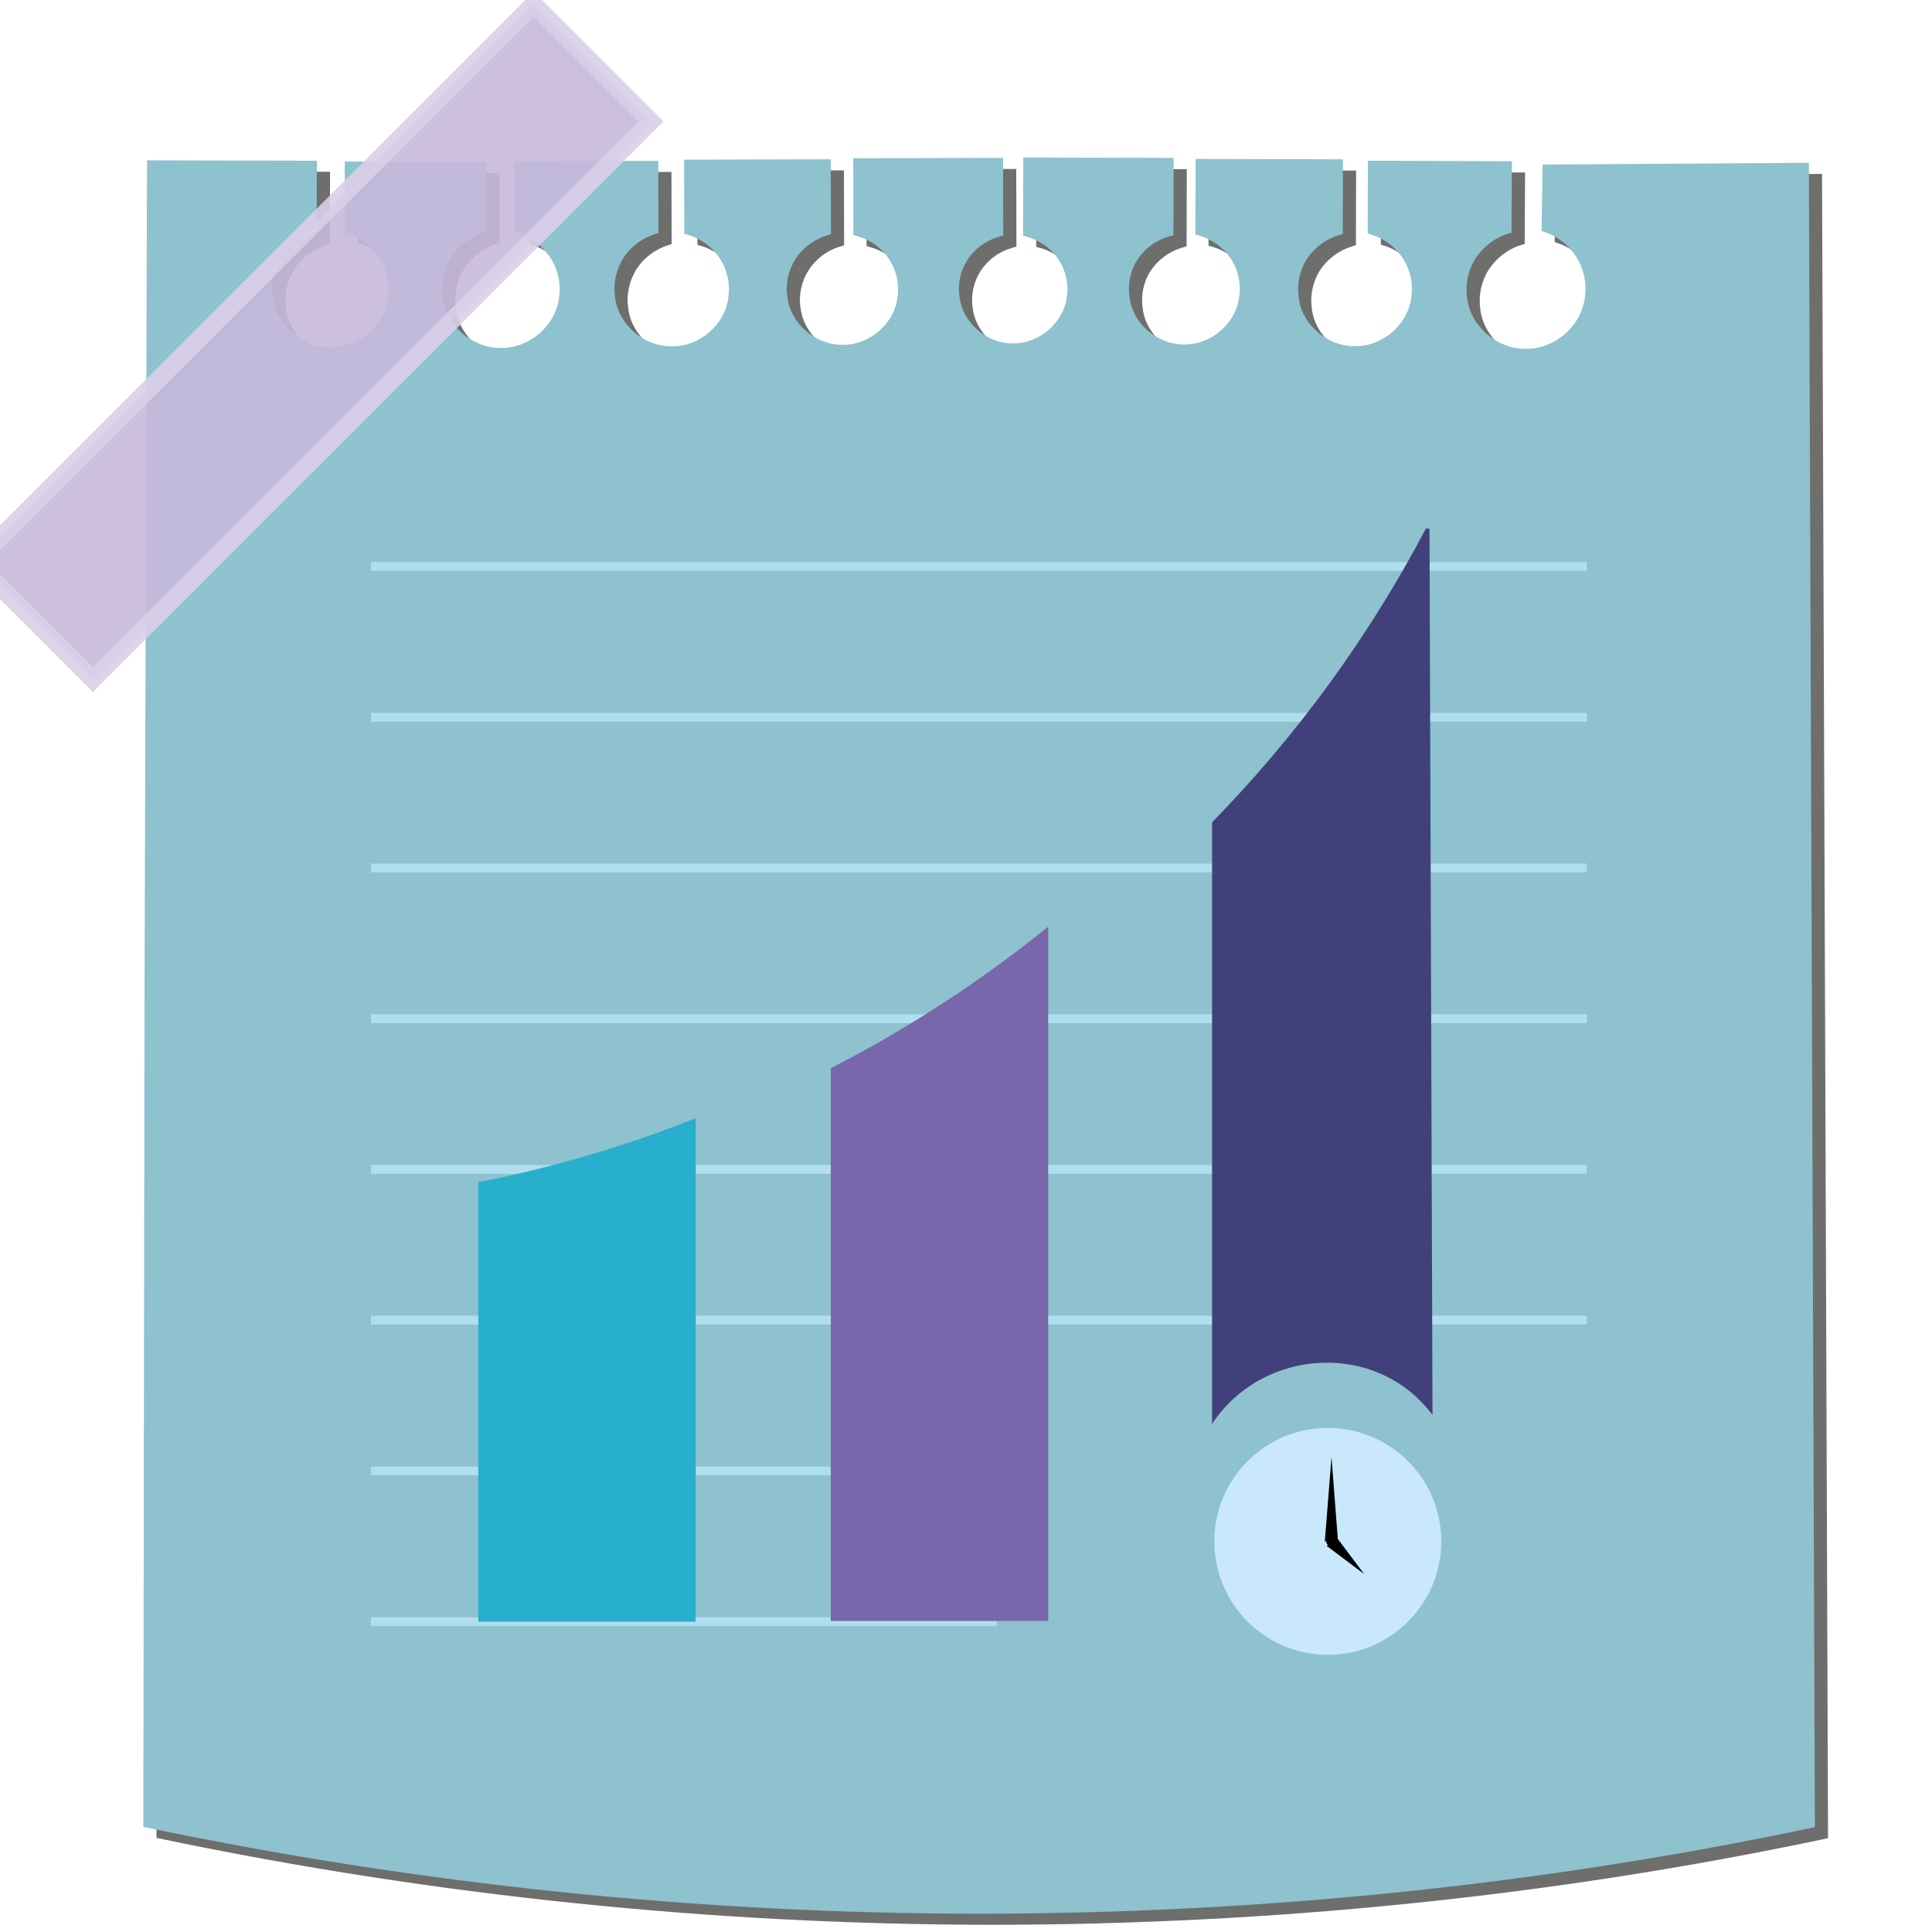 <?xml version="1.0" encoding="utf-8"?>
<!-- Generator: Adobe Illustrator 25.1.0, SVG Export Plug-In . SVG Version: 6.00 Build 0)  -->
<svg version="1.1" id="logo" xmlns="http://www.w3.org/2000/svg" xmlns:xlink="http://www.w3.org/1999/xlink" 
	 viewBox="110 30 110 110"  style="enable-background:new 0 0 318.55 201.6;" xml:space="preserve">
<style type="text/css">
	.st0{fill:#6E6E6D;}
	.st1{fill:#8DC2CE;}
	.st2{opacity:0.9;fill:#C8B9DC;stroke:#D9D0E8;stroke-miterlimit:10;}
	.st3{fill:none;stroke:#B1DEEF;stroke-width:0.5;stroke-miterlimit:10;}
	.st4{fill:#6E6E6D;stroke:#6E6E6D;stroke-linecap:round;stroke-miterlimit:10;}
	.st5{fill:#C9E8FB;stroke:#C9E8FB;stroke-miterlimit:10;}
	.st6{fill:#28AFCE;}
	.st7{fill:#7868AB;}
	.st8{fill:#42407A;}
</style>
<g>
	<path class="st0" d="M198.61,40.04v3.7c1.46,0.43,2.53,1.77,2.53,3.37c0,1.95-1.58,3.53-3.53,3.53s-3.53-1.58-3.53-3.53
		c0-1.6,1.07-2.93,2.53-3.37v-3.7h-7.73v3.7c1.46,0.43,2.53,1.77,2.53,3.37c0,1.95-1.58,3.53-3.53,3.53s-3.53-1.58-3.53-3.53
		c0-1.6,1.07-2.93,2.53-3.37v-3.7h-7.73v3.7c1.46,0.43,2.53,1.77,2.53,3.37c0,1.95-1.58,3.53-3.53,3.53s-3.53-1.58-3.53-3.53
		c0-1.6,1.07-2.93,2.53-3.37v-3.7h-7.73v3.7c1.46,0.43,2.53,1.77,2.53,3.37c0,1.95-1.58,3.53-3.53,3.53s-3.53-1.58-3.53-3.53
		c0-1.6,1.07-2.93,2.53-3.37v-3.7h-7.73v3.7c1.46,0.43,2.53,1.77,2.53,3.37c0,1.95-1.58,3.53-3.53,3.53s-3.53-1.58-3.53-3.53
		c0-1.6,1.07-2.93,2.53-3.37v-3.7h-7.73v3.7c1.46,0.43,2.53,1.77,2.53,3.37c0,1.95-1.58,3.53-3.53,3.53s-3.53-1.58-3.53-3.53
		c0-1.6,1.07-2.93,2.53-3.37v-3.7h-7.73v3.7c1.46,0.43,2.53,1.77,2.53,3.37c0,1.95-1.58,3.53-3.53,3.53s-3.53-1.58-3.53-3.53
		c0-1.6,1.07-2.93,2.53-3.37v-3.7h-7.73v3.7c1.46,0.43,2.53,1.77,2.53,3.37c0,1.95-1.58,3.53-3.53,3.53c-1.95,0-3.53-1.58-3.53-3.53
		c0-1.6,1.07-2.93,2.53-3.37v-3.7h-9.17v94.23c12.61,2.62,28.51,4.82,46.91,4.84c18.59,0.02,34.63-2.2,47.33-4.84
		c0-31.41,0-62.82,0-94.23H198.61z"/>
	<path class="st0" d="M198.65,40.07l0.04,3.66l-0.05-0.07c0.82,0.24,1.55,0.78,2.03,1.49c0.47,0.72,0.67,1.61,0.55,2.47
		c-0.2,1.74-1.83,3.16-3.59,3.14c-1.76,0.04-3.43-1.36-3.65-3.13c-0.14-0.87,0.05-1.78,0.53-2.53c0.48-0.74,1.22-1.31,2.07-1.56
		l-0.14,0.19l-0.02-3.7l0.22,0.22l-7.73,0.03l0.25-0.25l0.01,3.7l-0.19-0.25c0.86,0.25,1.63,0.82,2.12,1.58
		c0.49,0.76,0.7,1.7,0.56,2.59c-0.21,1.82-1.92,3.29-3.76,3.26c-1.83,0.03-3.56-1.43-3.78-3.26c-0.14-0.9,0.06-1.84,0.56-2.61
		c0.5-0.76,1.27-1.34,2.14-1.6l-0.22,0.3l-0.01-3.7l0.32,0.32l-7.73,0.02l0.34-0.34l0.01,3.7l-0.25-0.33
		c0.88,0.26,1.67,0.84,2.17,1.61c0.5,0.77,0.71,1.74,0.58,2.65c-0.22,1.86-1.97,3.36-3.84,3.34c-1.87,0.04-3.64-1.46-3.87-3.33
		c-0.14-0.92,0.06-1.89,0.57-2.67c0.51-0.78,1.29-1.37,2.19-1.64l-0.28,0.38l-0.01-3.7l0.4,0.4l-7.73,0.02l0.42-0.42l0.01,3.7
		l-0.31-0.42c0.9,0.27,1.7,0.86,2.22,1.65c0.52,0.79,0.73,1.77,0.59,2.71c-0.22,1.91-2.02,3.43-3.93,3.4
		c-1.91,0.03-3.69-1.5-3.91-3.4c-0.14-0.93,0.07-1.91,0.59-2.7c0.51-0.79,1.31-1.38,2.21-1.64l-0.3,0.4l0.01-3.7l0.41,0.41
		l-7.73-0.02l0.39-0.39l-0.01,3.7l-0.27-0.36c0.89,0.27,1.67,0.85,2.18,1.63c0.5,0.78,0.71,1.75,0.57,2.66
		c-0.23,1.87-1.98,3.36-3.85,3.32c-1.87,0.03-3.61-1.47-3.83-3.32c-0.14-0.91,0.07-1.87,0.57-2.64c0.5-0.77,1.28-1.35,2.16-1.61
		l-0.24,0.32l0.01-3.7l0.32,0.32l-7.73-0.02l0.3-0.3l-0.01,3.7l-0.21-0.28c0.87,0.26,1.64,0.84,2.13,1.6
		c0.49,0.76,0.69,1.71,0.55,2.6c-0.22,1.83-1.94,3.28-3.76,3.24c-1.82,0.02-3.52-1.43-3.74-3.25c-0.13-0.89,0.07-1.82,0.56-2.57
		c0.49-0.75,1.25-1.32,2.11-1.57l-0.17,0.23l0.01-3.7l0.23,0.23l-7.73-0.02l0.21-0.21l-0.01,3.7l-0.14-0.19
		c0.85,0.25,1.6,0.82,2.08,1.56c0.48,0.74,0.67,1.66,0.54,2.53c-0.22,1.78-1.89,3.2-3.67,3.16c-1.78,0.02-3.43-1.4-3.64-3.17
		c-0.13-0.87,0.07-1.77,0.55-2.51c0.48-0.73,1.22-1.29,2.05-1.54l-0.11,0.15l-0.01-3.7l0.16,0.16l-7.73,0.02l0.18-0.18l0.01,3.7
		l-0.13-0.18c0.85,0.25,1.6,0.81,2.08,1.55c0.48,0.74,0.68,1.66,0.55,2.54c-0.21,1.79-1.89,3.22-3.68,3.2
		c-1.8,0.03-3.48-1.4-3.7-3.19c-0.14-0.88,0.06-1.81,0.55-2.56c0.49-0.75,1.24-1.32,2.1-1.57l-0.16,0.22l-0.01-3.7l0.24,0.24
		l-9.17,0.02l0.26-0.26l0.14,47.12l0.07,47.12l-0.37-0.45c15.46,3.2,31.24,4.81,47.02,4.81c7.89-0.01,15.78-0.42,23.63-1.22
		c7.85-0.8,15.65-2.04,23.39-3.6l-0.38,0.47l0.34-94.23l0.14,0.14L198.65,40.07z M198.58,40l15.02-0.1l0.14,0l0,0.14l0.34,94.23
		l0,0.39l-0.38,0.08c-15.51,3.26-31.37,4.84-47.21,4.85c-15.85-0.01-31.69-1.64-47.21-4.87l-0.37-0.08l0-0.38l0.07-47.12l0.14-47.12
		l0-0.26l0.26,0l9.17,0.02l0.24,0l0,0.24l-0.01,3.7l0,0.17l-0.16,0.05c-0.75,0.22-1.42,0.72-1.85,1.37
		c-0.43,0.66-0.6,1.47-0.49,2.25c0.19,1.59,1.67,2.86,3.27,2.84c1.59,0.03,3.1-1.24,3.29-2.84c0.12-0.78-0.05-1.6-0.48-2.27
		c-0.43-0.67-1.1-1.17-1.86-1.4l-0.13-0.04l0-0.14l0.01-3.7l0-0.18l0.18,0l7.73,0.02l0.16,0l0,0.16l-0.01,3.7l0,0.12l-0.11,0.03
		c-0.77,0.23-1.45,0.73-1.89,1.41c-0.43,0.68-0.61,1.51-0.49,2.3c0.2,1.61,1.72,2.9,3.33,2.87c1.61,0.02,3.12-1.27,3.3-2.87
		c0.12-0.79-0.06-1.61-0.5-2.27c-0.43-0.66-1.11-1.16-1.87-1.39l-0.14-0.04l0-0.15l-0.01-3.7l0-0.21l0.21,0l7.73-0.02l0.23,0l0,0.23
		l0.01,3.7l0,0.18l-0.17,0.05c-0.75,0.23-1.41,0.72-1.83,1.38c-0.42,0.66-0.59,1.46-0.47,2.23c0.19,1.57,1.67,2.82,3.24,2.79
		c1.57,0.02,3.03-1.24,3.21-2.79c0.11-0.76-0.06-1.56-0.48-2.21c-0.42-0.64-1.08-1.13-1.82-1.35l-0.21-0.06l0-0.22l-0.01-3.7l0-0.3
		l0.3,0l7.73-0.02l0.32,0l0,0.32l0.01,3.7l0,0.25l-0.24,0.07c-0.73,0.22-1.37,0.7-1.78,1.34c-0.41,0.64-0.58,1.42-0.46,2.17
		c0.19,1.52,1.62,2.74,3.15,2.71c1.52,0.02,2.95-1.2,3.12-2.71c0.11-0.74-0.06-1.52-0.47-2.15c-0.41-0.63-1.05-1.1-1.77-1.31
		l-0.27-0.08l0-0.28l-0.01-3.7l0-0.39l0.39,0l7.73-0.02l0.41,0l0,0.41l0.01,3.7l0,0.31l-0.3,0.09c-0.71,0.21-1.34,0.68-1.74,1.3
		c-0.4,0.62-0.56,1.38-0.45,2.11c0.18,1.48,1.58,2.67,3.06,2.64c1.48,0.02,2.86-1.17,3.05-2.64c0.11-0.73-0.05-1.48-0.45-2.1
		c-0.4-0.62-1.02-1.08-1.73-1.3L169,44.06l0-0.32l0.01-3.7l0-0.43l0.42,0l7.73,0.02l0.41,0l0,0.4l-0.01,3.7l0,0.3l-0.28,0.08
		c-0.71,0.21-1.35,0.68-1.76,1.3c-0.41,0.62-0.57,1.4-0.46,2.14c0.17,1.51,1.59,2.72,3.11,2.7c1.52,0.03,2.95-1.18,3.13-2.7
		c0.12-0.75-0.05-1.53-0.46-2.16c-0.41-0.63-1.05-1.11-1.78-1.33l-0.25-0.07l0-0.26l0.01-3.7l0-0.34l0.34,0l7.73,0.02l0.32,0l0,0.32
		l-0.01,3.7l0,0.23l-0.22,0.07c-0.73,0.22-1.39,0.7-1.81,1.34c-0.42,0.64-0.59,1.44-0.48,2.2c0.18,1.55,1.63,2.8,3.19,2.78
		c1.56,0.03,3.03-1.21,3.22-2.77c0.12-0.77-0.05-1.57-0.47-2.22c-0.42-0.65-1.08-1.14-1.82-1.37l-0.19-0.06l0-0.19l0.01-3.7l0-0.25
		l0.25,0l7.73,0.03l0.22,0l0,0.22l-0.02,3.7l0,0.15l-0.14,0.04c-0.76,0.22-1.44,0.72-1.88,1.38c-0.44,0.66-0.62,1.49-0.51,2.28
		c0.18,1.61,1.69,2.92,3.32,2.9c1.63,0.04,3.17-1.26,3.38-2.9c0.13-0.8-0.05-1.65-0.49-2.34c-0.44-0.69-1.13-1.21-1.92-1.45
		l-0.05-0.02l0-0.05L198.58,40z"/>
</g>
<g>
	<path class="st1" d="M197.87,39.4v3.7c1.46,0.43,2.53,1.77,2.53,3.37c0,1.95-1.58,3.53-3.53,3.53s-3.53-1.58-3.53-3.53
		c0-1.6,1.07-2.93,2.53-3.37v-3.7h-7.73v3.7c1.46,0.43,2.53,1.77,2.53,3.37c0,1.95-1.58,3.53-3.53,3.53s-3.53-1.58-3.53-3.53
		c0-1.6,1.07-2.93,2.53-3.37v-3.7h-7.73v3.7c1.46,0.43,2.53,1.77,2.53,3.37c0,1.95-1.58,3.53-3.53,3.53s-3.53-1.58-3.53-3.53
		c0-1.6,1.07-2.93,2.53-3.37v-3.7h-7.73v3.7c1.46,0.43,2.53,1.77,2.53,3.37c0,1.95-1.58,3.53-3.53,3.53s-3.53-1.58-3.53-3.53
		c0-1.6,1.07-2.93,2.53-3.37v-3.7h-7.73v3.7c1.46,0.43,2.53,1.77,2.53,3.37c0,1.95-1.58,3.53-3.53,3.53s-3.53-1.58-3.53-3.53
		c0-1.6,1.07-2.93,2.53-3.37v-3.7h-7.73v3.7c1.46,0.43,2.53,1.77,2.53,3.37c0,1.95-1.58,3.53-3.53,3.53s-3.53-1.58-3.53-3.53
		c0-1.6,1.07-2.93,2.53-3.37v-3.7h-7.73v3.7c1.46,0.43,2.53,1.77,2.53,3.37c0,1.95-1.58,3.53-3.53,3.53s-3.53-1.58-3.53-3.53
		c0-1.6,1.07-2.93,2.53-3.37v-3.7h-7.73v3.7c1.46,0.43,2.53,1.77,2.53,3.37c0,1.95-1.58,3.53-3.53,3.53s-3.53-1.58-3.53-3.53
		c0-1.6,1.07-2.93,2.53-3.37v-3.7h-9.17v94.23c12.61,2.62,28.51,4.82,46.91,4.84c18.59,0.02,34.63-2.2,47.33-4.84
		c0-21.85,0-43.71,0-65.56c0-9.56,0-19.11,0-28.67C207.86,39.4,202.86,39.4,197.87,39.4z"/>
	<path class="st1" d="M197.9,39.44l0.04,3.66l-0.05-0.07c0.82,0.24,1.55,0.78,2.03,1.49c0.47,0.72,0.67,1.61,0.55,2.47
		c-0.2,1.74-1.83,3.16-3.59,3.14c-1.76,0.04-3.43-1.36-3.65-3.13c-0.14-0.87,0.05-1.78,0.53-2.53c0.48-0.74,1.22-1.31,2.07-1.56
		l-0.14,0.19l-0.02-3.7l0.22,0.22l-7.73,0.03l0.25-0.25l0.01,3.7l-0.19-0.25c0.86,0.25,1.63,0.82,2.12,1.58
		c0.49,0.76,0.7,1.7,0.56,2.59c-0.21,1.82-1.92,3.29-3.76,3.26c-1.83,0.03-3.56-1.43-3.78-3.26c-0.14-0.9,0.06-1.84,0.56-2.61
		c0.5-0.76,1.27-1.34,2.14-1.6l-0.22,0.3l-0.01-3.7l0.32,0.32l-7.73,0.02l0.34-0.34l0.01,3.7l-0.25-0.33
		c0.88,0.26,1.67,0.84,2.17,1.61c0.5,0.77,0.71,1.74,0.58,2.65c-0.22,1.86-1.97,3.36-3.84,3.34c-1.87,0.04-3.64-1.46-3.87-3.33
		c-0.14-0.92,0.06-1.89,0.57-2.67c0.51-0.78,1.29-1.37,2.19-1.64l-0.28,0.38l-0.01-3.7l0.4,0.4l-7.73,0.02l0.42-0.42l0.01,3.7
		l-0.31-0.42c0.9,0.27,1.7,0.86,2.22,1.65c0.52,0.79,0.73,1.77,0.59,2.71c-0.22,1.91-2.02,3.43-3.93,3.4
		c-1.91,0.03-3.69-1.5-3.91-3.4c-0.14-0.93,0.07-1.91,0.59-2.7c0.51-0.79,1.31-1.38,2.21-1.64l-0.3,0.4l0.01-3.7l0.41,0.41
		l-7.73-0.02l0.39-0.39l-0.01,3.7l-0.27-0.36c0.89,0.27,1.67,0.85,2.18,1.63c0.5,0.78,0.71,1.75,0.57,2.66
		c-0.23,1.87-1.98,3.36-3.85,3.32c-1.87,0.03-3.61-1.47-3.83-3.32c-0.14-0.91,0.07-1.87,0.57-2.64c0.5-0.77,1.28-1.35,2.16-1.61
		l-0.24,0.32l0.01-3.7l0.32,0.32l-7.73-0.02l0.3-0.3l-0.01,3.7l-0.21-0.28c0.87,0.26,1.64,0.84,2.13,1.6
		c0.49,0.76,0.69,1.71,0.55,2.6c-0.22,1.83-1.94,3.28-3.76,3.24c-1.82,0.02-3.52-1.43-3.74-3.25c-0.13-0.89,0.07-1.82,0.56-2.57
		c0.49-0.75,1.25-1.32,2.11-1.57L147,43.1l0.01-3.7l0.23,0.23l-7.73-0.02l0.21-0.21l-0.01,3.7l-0.14-0.19
		c0.85,0.25,1.6,0.82,2.08,1.56c0.48,0.74,0.67,1.66,0.54,2.53c-0.22,1.78-1.89,3.2-3.67,3.16c-1.78,0.02-3.43-1.4-3.64-3.17
		c-0.13-0.87,0.07-1.77,0.55-2.51c0.48-0.73,1.22-1.29,2.05-1.54l-0.11,0.15l-0.01-3.7l0.16,0.16l-7.73,0.02l0.18-0.18l0.01,3.7
		l-0.13-0.18c0.85,0.25,1.6,0.81,2.08,1.55c0.48,0.74,0.68,1.66,0.55,2.54c-0.21,1.79-1.89,3.22-3.68,3.2
		c-1.8,0.03-3.48-1.4-3.7-3.2c-0.14-0.88,0.06-1.81,0.55-2.56c0.49-0.75,1.24-1.32,2.1-1.57l-0.16,0.22l-0.01-3.7l0.24,0.24
		l-9.17,0.02l0.26-0.26l0.14,47.12l0.07,47.12l-0.37-0.45c15.46,3.2,31.24,4.81,47.02,4.81c7.89-0.01,15.78-0.42,23.63-1.22
		c7.85-0.8,15.65-2.04,23.39-3.6l-0.38,0.47l0.34-94.23l0.14,0.14L197.9,39.44z M197.83,39.37l15.02-0.1l0.14,0l0,0.14l0.34,94.23
		l0,0.39l-0.38,0.08c-15.51,3.26-31.37,4.84-47.21,4.85c-15.85-0.01-31.69-1.64-47.21-4.87l-0.37-0.08l0-0.38l0.07-47.12l0.14-47.12
		l0-0.26l0.26,0l9.17,0.02l0.24,0l0,0.24l-0.01,3.7l0,0.17l-0.16,0.05c-0.75,0.22-1.42,0.72-1.85,1.37
		c-0.43,0.66-0.6,1.47-0.49,2.25c0.19,1.59,1.67,2.86,3.27,2.84c1.59,0.03,3.1-1.24,3.29-2.84c0.12-0.78-0.05-1.6-0.48-2.27
		c-0.43-0.67-1.1-1.17-1.86-1.4l-0.13-0.04l0-0.14l0.01-3.7l0-0.18l0.18,0l7.73,0.02l0.16,0l0,0.16l-0.01,3.7l0,0.12l-0.11,0.03
		c-0.77,0.23-1.45,0.73-1.89,1.41c-0.43,0.68-0.61,1.51-0.49,2.3c0.2,1.61,1.72,2.9,3.33,2.87c1.61,0.02,3.12-1.27,3.3-2.87
		c0.12-0.79-0.06-1.61-0.5-2.27c-0.43-0.66-1.11-1.16-1.87-1.39l-0.14-0.04l0-0.15l-0.01-3.7l0-0.21l0.21,0l7.73-0.02l0.23,0l0,0.23
		l0.01,3.7l0,0.18l-0.17,0.05c-0.75,0.23-1.41,0.72-1.83,1.38c-0.42,0.66-0.59,1.46-0.47,2.23c0.19,1.57,1.67,2.82,3.24,2.79
		c1.57,0.02,3.03-1.24,3.21-2.79c0.11-0.76-0.06-1.56-0.48-2.21c-0.42-0.64-1.08-1.13-1.82-1.35l-0.21-0.06l0-0.22l-0.01-3.7l0-0.3
		l0.3,0l7.73-0.02l0.32,0l0,0.32l0.01,3.7l0,0.25l-0.24,0.07c-0.73,0.22-1.37,0.7-1.78,1.34c-0.41,0.64-0.58,1.42-0.46,2.17
		c0.19,1.52,1.62,2.74,3.15,2.71c1.52,0.02,2.95-1.2,3.12-2.71c0.11-0.74-0.06-1.52-0.47-2.15c-0.41-0.63-1.05-1.1-1.77-1.31
		l-0.27-0.08l0-0.28l-0.01-3.7l0-0.39l0.39,0l7.73-0.02l0.41,0l0,0.41l0.01,3.7l0,0.31l-0.3,0.09c-0.71,0.21-1.34,0.68-1.74,1.3
		c-0.4,0.62-0.56,1.38-0.45,2.11c0.18,1.48,1.58,2.67,3.06,2.64c1.48,0.02,2.86-1.17,3.05-2.64c0.11-0.73-0.05-1.48-0.45-2.1
		c-0.4-0.62-1.02-1.08-1.73-1.3l-0.31-0.09l0-0.32l0.01-3.7l0-0.43l0.42,0l7.73,0.02l0.41,0l0,0.4l-0.01,3.7l0,0.3l-0.28,0.08
		c-0.71,0.21-1.35,0.68-1.76,1.3c-0.41,0.62-0.57,1.4-0.46,2.14c0.17,1.51,1.59,2.72,3.11,2.7c1.52,0.03,2.95-1.18,3.13-2.7
		c0.12-0.75-0.05-1.53-0.46-2.16c-0.41-0.63-1.05-1.11-1.78-1.33l-0.25-0.07l0-0.26l0.01-3.7l0-0.34l0.34,0l7.73,0.02l0.32,0l0,0.32
		l-0.01,3.7l0,0.23l-0.22,0.07c-0.73,0.22-1.39,0.7-1.81,1.34c-0.42,0.64-0.59,1.44-0.48,2.2c0.18,1.55,1.63,2.8,3.19,2.78
		c1.56,0.03,3.03-1.21,3.22-2.77c0.12-0.77-0.05-1.57-0.47-2.22c-0.42-0.65-1.08-1.14-1.82-1.37l-0.19-0.06l0-0.19l0.01-3.7l0-0.25
		l0.25,0l7.73,0.03l0.22,0l0,0.22l-0.02,3.7l0,0.15l-0.14,0.04c-0.76,0.22-1.44,0.72-1.88,1.38c-0.44,0.66-0.62,1.49-0.51,2.28
		c0.18,1.61,1.69,2.92,3.32,2.91c1.63,0.04,3.17-1.26,3.38-2.9c0.13-0.8-0.05-1.65-0.49-2.34c-0.44-0.69-1.13-1.21-1.92-1.45
		l-0.05-0.02l0-0.05L197.83,39.37z"/>
</g>
<rect x="105.38" y="44.73" transform="matrix(0.707 -0.707 0.707 0.707 2.478 104.892)" class="st2" width="44.95" height="9.45"/>
<line class="st3" x1="131.12" y1="62.25" x2="200.35" y2="62.25"/>
<line class="st3" x1="131.12" y1="70.84" x2="200.35" y2="70.84"/>
<line class="st3" x1="131.12" y1="79.42" x2="200.35" y2="79.42"/>
<line class="st3" x1="131.12" y1="88" x2="200.35" y2="88"/>
<line class="st3" x1="131.12" y1="96.58" x2="200.35" y2="96.58"/>
<line class="st3" x1="131.12" y1="105.16" x2="200.35" y2="105.16"/>
<line class="st3" x1="131.12" y1="113.75" x2="166.74" y2="113.75"/>
<line class="st3" x1="131.12" y1="122.33" x2="166.74" y2="122.33"/>
<path class="st4" d="M240,92.51"/>
<circle class="st5" cx="185.6" cy="117.76" r="5.96"/>
<g>
	<polygon points="185.43,117.76 185.81,112.96 186.18,117.76 	"/>
</g>
<g>
	<polygon points="186.07,117.49 187.67,119.62 185.54,118.02 	"/>
</g>
<circle cx="185.76" cy="117.76" r="0.25"/>
<path class="st6" d="M137.23,122.33h12.38V93.67c-3.96,1.57-8.1,2.8-12.38,3.64V122.33z"/>
<path class="st7" d="M157.3,122.29h12.38V82.76c-3.82,3.09-7.97,5.8-12.38,8.06V122.29z"/>
<path class="st8" d="M191.56,110.56l-0.17-50.46h-0.21c-3.24,6.16-7.35,11.79-12.17,16.72v34.25
	C181.89,106.72,188.38,106.32,191.56,110.56z"/>
</svg>
